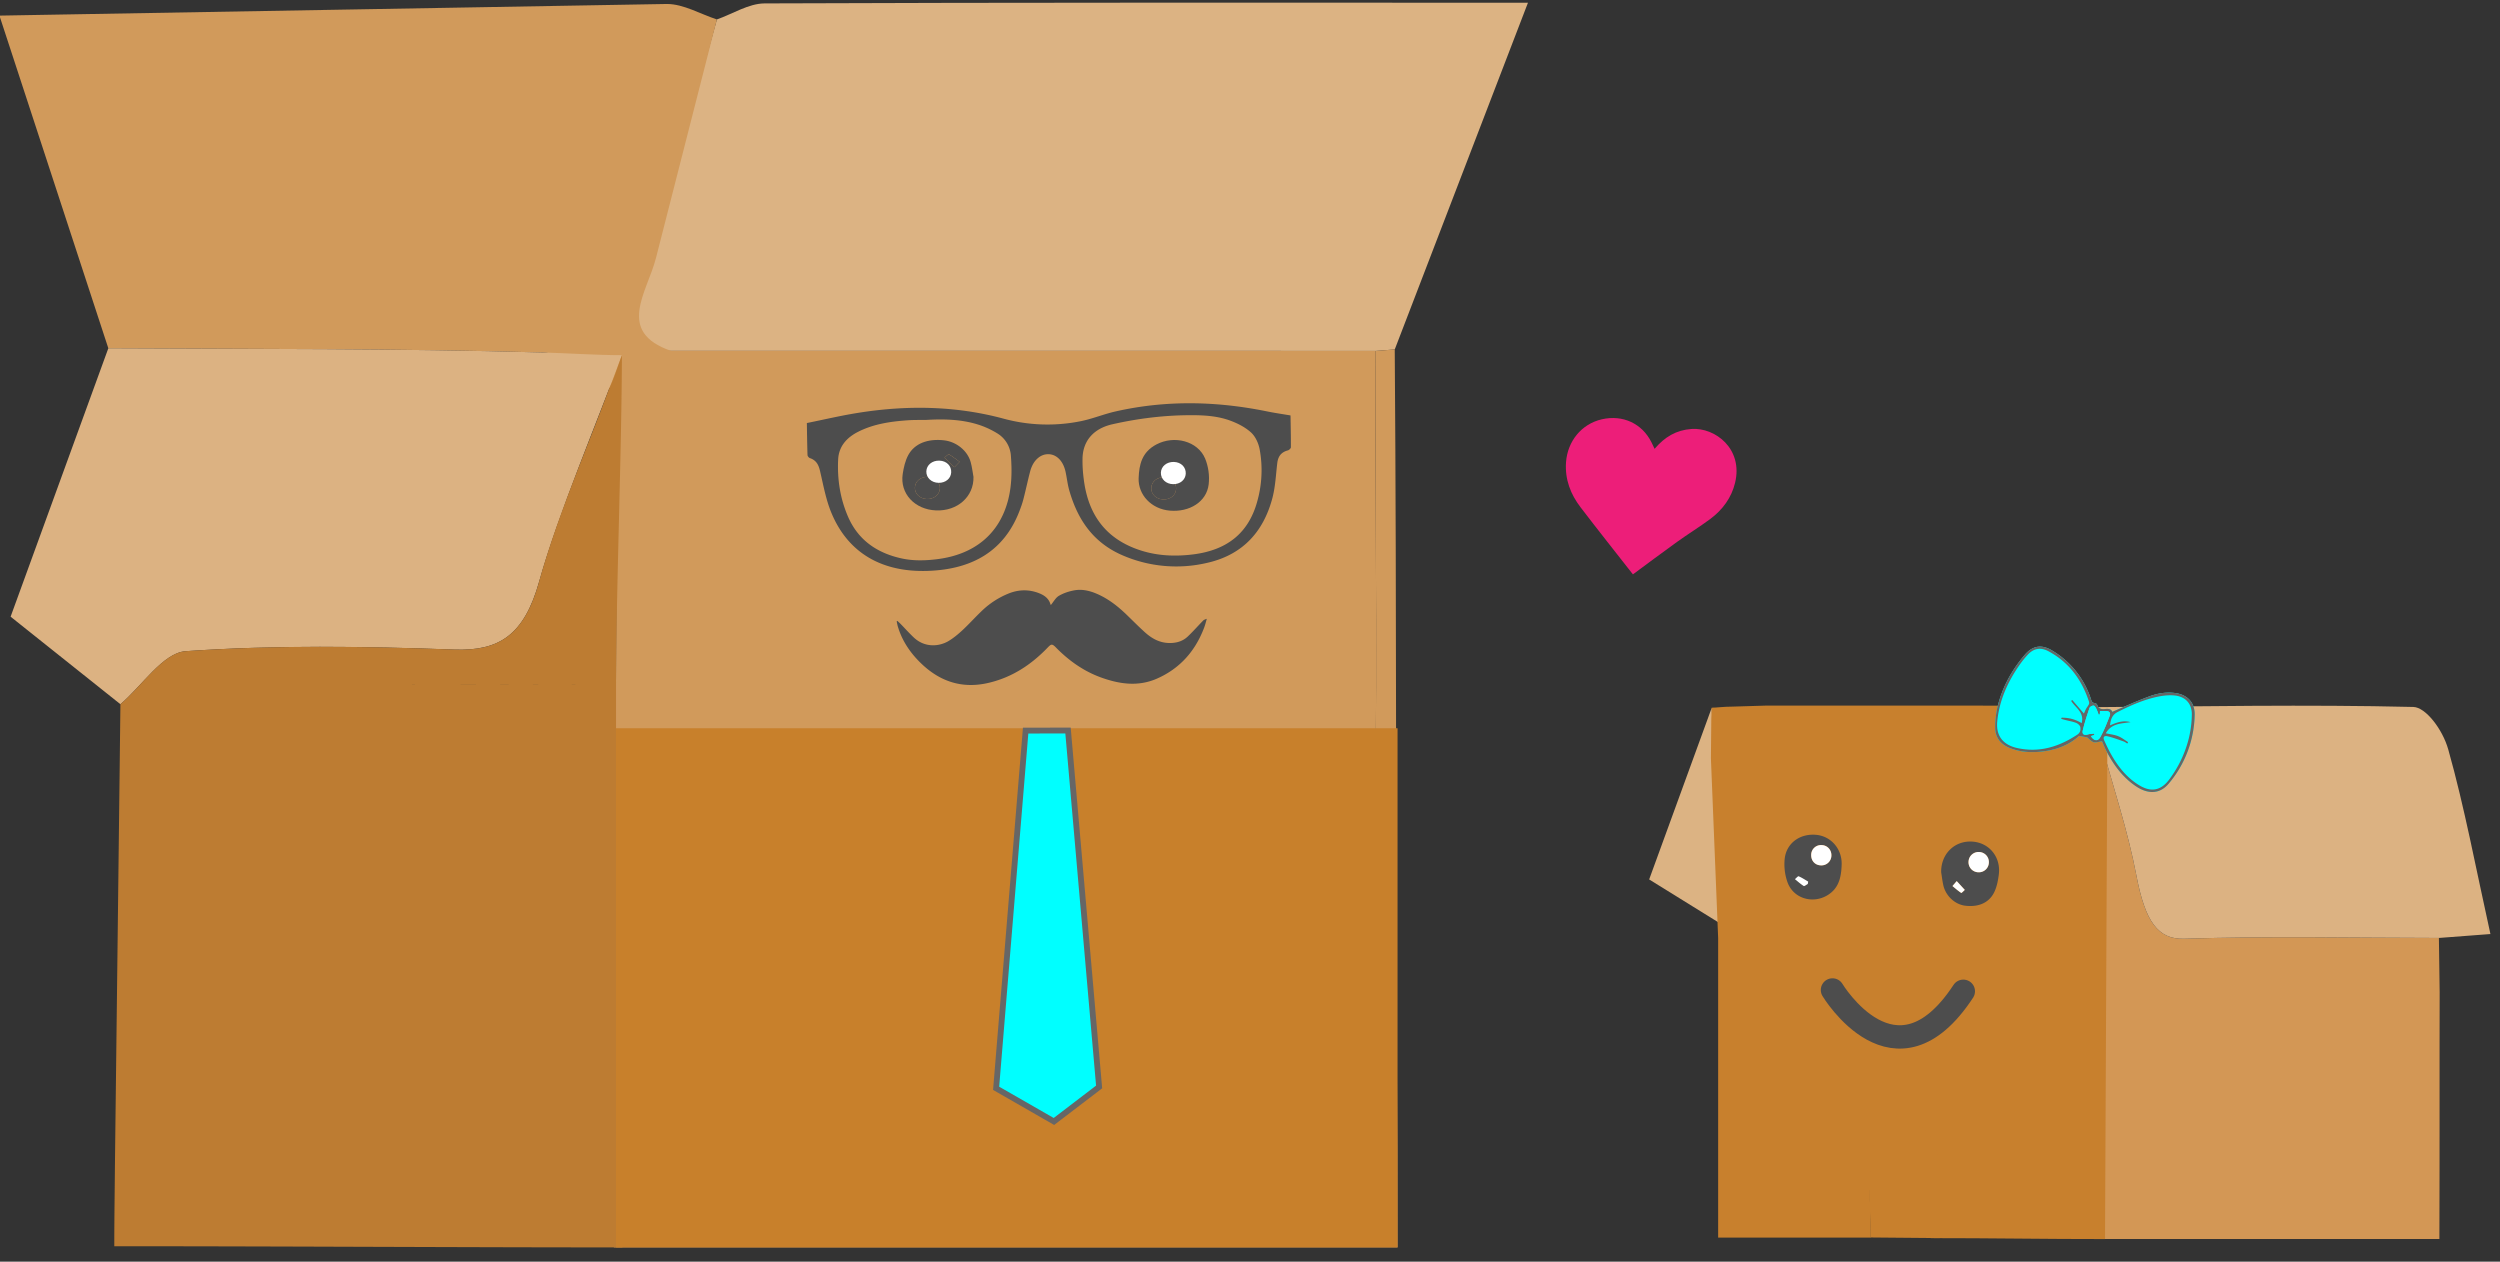<svg xmlns="http://www.w3.org/2000/svg" xmlns:xlink="http://www.w3.org/1999/xlink" width="107" height="54" viewBox="0 0 107 54">
    <rect x="0" y="0" width="107" height="54" fill="#333333" stroke="none"/>
    <defs>
        <path id="a" d="M34.298 8.637l6.681 5.63-40.596-.274L24.27.135z"/>
        <path id="c" d="M0 14.289l40.595.274-6.68-5.63L23.888.431z"/>
        <path id="e" d="M0 64.207h125.591V.114H0z"/>
    </defs>
    <g fill="none" fill-rule="evenodd">
        <g transform="translate(59 36)">
            <mask id="b" fill="#fff">
                <use xlink:href="#a"/>
            </mask>
            <path d="M34.298 8.637l6.681 5.63-40.596-.274L24.27.135z" mask="url(#b)"/>
        </g>
        <g transform="translate(-19 36)">
            <mask id="d" fill="#fff">
                <use xlink:href="#c"/>
            </mask>
            <path d="M0 14.289l40.595.274-6.68-5.63L23.888.431z" mask="url(#d)"/>
        </g>
        <g transform="translate(-19)">
            <path fill="#D39755" d="M108.892 53.03l.053-21.183c.509 1.874 1.12 3.677 1.496 5.64.373 1.945.911 2.728 2.044 2.691 3.632-.117 7.267-.038 10.9-.034.012.776.021 1.552.032 2.328l-.004 2.376v3.51l-.001 1.772c0 .994-.006 1.854-.006 2.9h-14.514z"/>
            <path fill="#DCB282" d="M123.386 40.144c-3.634-.003-7.269-.083-10.901.034-1.133.037-1.67-.745-2.044-2.691-.375-1.963-.987-3.766-1.496-5.64l-.388-1.58c4.58-.03 9.16-.12 13.737-.009.515.012 1.242.937 1.491 1.817.692 2.453 1.185 5.104 1.805 7.902"/>
            <path fill="#DCB383" d="M89.584 37.64l2.679-7.35c.104 2.927.207 6.275.311 9.203"/>
            <path fill="#C8802D" d="M92.244 30.754l.018-.465c.21 0 .512-.046.89-.046l1.422-.043h9.068l4.933.022.62 1.58c-.029 7.06-.072 14.17-.1 21.23-2.493.003-4.973-.043-7.466-.04-.007-1.06.145-2.168-.08-3.157-.136-.597-.807-1.216-1.344-1.407-.236-.084-.97.82-1.071 1.378-.183 1.015-.062 2.105-.068 3.164h-6.529V40.15l-.31-7.694"/>
            <path fill="#C8802D" d="M102.024 52.99l-2.97-.026c.008-1.227-.134-2.49.079-3.667.116-.646.967-1.695 1.24-1.598.624.221 1.402.94 1.559 1.63.261 1.148.085 2.433.092 3.66"/>
            <path fill="#DCB383" d="M49.684.832c.679-.239 1.358-.682 2.038-.686C62.374.103 73.026.116 84.397.116c-2.03 5.285-3.865 10.063-5.702 14.84l-.832.065h-2.166l-2.163-.003H47.547c-2.596-.815-1.118-2.505-.71-3.968.951-3.406 1.898-6.813 2.847-10.218"/>
            <path fill="#D19A5B" d="M47.55.17c.712.003 1.423.431 2.134.662-.87 3.406-1.738 6.812-2.61 10.217-.375 1.464-1.73 3.154.65 3.969l-1.962 1.585-.684.01c-.946-.532-1.881-1.5-2.836-1.526-6.2-.175-12.403-.145-18.606-.182L18.976.668"/>
            <path fill="#DCB282" d="M23.637 14.905c6.202.037 12.405.007 18.606.181.954.027 2.32.116 3.375.116-1.02 2.753-2.749 6.848-3.543 9.69-.645 2.304-1.723 2.978-3.637 2.91-3.828-.14-7.67-.197-11.49.069-.964.066-1.864 1.477-2.794 2.27l-4.7-3.747 4.183-11.49"/>
            <path fill="#D19A5B" d="M78.815 53.39c0-1.937-.005-2.767-.005-4.263-.085-11.378-.028-22.793-.115-34.17l-.832.064c0 7.659.12 15.322-.073 22.975-.058 2.34-1.289 4.636-1.406 6.987-.109 2.152.562 4.35 1.005 7.287H45.442l-.17 1.12h33.543z"/>
            <path fill="#D19A5B" d="M76.383 44.984c.118-2.351 1.348-4.648 1.407-6.988.193-7.654.073-15.316.073-22.975h-2.166l-2.163-.003H47.546c-.712.528-1.425 1.057-2.14 1.585l-.041 12.689v22.996l.076-.018H77.39c-.443-2.937-1.114-5.135-1.006-7.286"/>
            <path fill="#BD7C32" d="M27.86 52.317a462.169 462.169 0 0 1 .04.002l-.04-.002zm17.863-.03h-.358V29.292c-2.994.002-5.988-.014-8.98-.009 3.112-.007 5.867.011 8.98.009.013-4.229.24-9.86.253-14.09-.18.483-.355 1.032-.54 1.411-1.02 2.753-2.21 5.437-3.004 8.28-.644 2.304-1.722 2.977-3.636 2.908-3.828-.14-7.67-.196-11.49.07-.964.067-1.864 1.476-2.794 2.27-.077 6.588-.156 13.177-.235 19.765-.011 1.29-.027 2.227-.027 3.433 7.11 0 14.858.05 21.746.05l.157-1.12-.072.019z"/>
            <mask id="f" fill="#fff">
                <use xlink:href="#e"/>
            </mask>
            <path fill="#C8802B" d="M45.365 53.389h33.45v-22.22h-33.45z" mask="url(#f)"/>
            <path fill="#0FF" d="M64.711 31.266l-1.814.004-1.263 15.309 2.474 1.42 1.934-1.477z" mask="url(#f)"/>
            <path stroke="#666" stroke-width=".25" d="M64.711 31.266l-1.814.004-1.263 15.309 2.474 1.42 1.934-1.477z" mask="url(#f)"/>
            <path fill="#4D4D4D" d="M70.644 26.513c-.035.12-.065.241-.109.357-.382 1.007-1.047 1.754-2.034 2.182-.796.345-1.595.227-2.38-.057-.742-.27-1.372-.716-1.925-1.28-.161-.164-.199-.162-.356.002-.713.743-1.543 1.285-2.558 1.516-1.073.243-1.997-.041-2.795-.78-.49-.456-.867-.99-1.06-1.64-.021-.072-.034-.147-.05-.22l.031-.019c.046.044.095.086.14.132.19.195.372.401.572.587.466.433 1.076.384 1.48.142.212-.128.407-.289.589-.458.273-.254.525-.533.795-.794a3.59 3.59 0 0 1 1.207-.79c.428-.166.86-.17 1.288-.001.225.09.413.226.483.478.004.016.022.027.017.021.114-.135.201-.307.34-.389.198-.116.428-.193.654-.234.35-.065.69.02 1.018.167.47.212.867.525 1.235.882.265.257.525.52.8.766.282.25.603.424.993.437.305.01.586-.062.81-.271.233-.22.445-.463.67-.692.036-.036.096-.05.145-.074v.03zM58.65 17.972c-.26.004-.519-.002-.777.015-.739.05-1.465.153-2.13.486-.516.258-.842.64-.87 1.19-.041.849.084 1.677.43 2.468.422.96 1.202 1.532 2.284 1.769.505.11 1.012.097 1.523.033 1.604-.2 2.67-1.09 3.04-2.544.156-.616.164-1.237.118-1.863a1.217 1.217 0 0 0-.604-.99 3.677 3.677 0 0 0-.828-.373c-.709-.217-1.446-.235-2.186-.191m10.986-.198c-1.025.025-2.034.16-3.029.385-.802.183-1.261.706-1.275 1.466-.007.352.023.71.077 1.06.214 1.37.93 2.393 2.403 2.87.733.238 1.492.268 2.254.173 1.476-.184 2.376-.933 2.742-2.261a4.91 4.91 0 0 0 .107-2.226c-.048-.26-.175-.552-.372-.732-.25-.228-.59-.4-.926-.52-.632-.223-1.31-.228-1.981-.215m4.598.007c.008.455.018.91.016 1.363 0 .046-.076.118-.13.133-.303.08-.42.274-.453.547-.061.513-.082 1.037-.219 1.533-.374 1.369-1.226 2.377-2.768 2.73a5.774 5.774 0 0 1-3.655-.328c-1.279-.558-1.925-1.577-2.266-2.792-.07-.254-.097-.517-.153-.774-.1-.458-.377-.742-.723-.753-.355-.013-.668.268-.79.727-.105.397-.188.799-.291 1.198-.046.179-.11.356-.178.53-.635 1.636-1.944 2.48-3.936 2.54-1.97.06-3.404-.786-4.108-2.494-.232-.564-.34-1.173-.479-1.767-.06-.26-.149-.47-.439-.568-.046-.016-.1-.086-.101-.133-.014-.446-.02-.892-.027-1.367.701-.141 1.438-.316 2.186-.435 2.1-.337 4.198-.304 6.246.251a7.152 7.152 0 0 0 3.223.118c.531-.098 1.035-.313 1.563-.432 2.166-.49 4.332-.44 6.498.004.317.065.639.11.984.169" mask="url(#f)"/>
            <path fill="#FFF" d="M96.461 38.02l-.65-.002.002-.7.65.001z" mask="url(#f)"/>
            <path fill="#4D4D4D" d="M96.374 37.834l.016-.102c-.134-.078-.265-.167-.408-.227-.03-.013-.105.08-.16.123.125.1.243.21.377.293.029.018.116-.055.175-.087m1.01-1.217a.428.428 0 0 0-.427-.449.42.42 0 0 0-.438.41c-.012.256.161.451.41.46a.426.426 0 0 0 .455-.42m.439.388c-.017.527-.113 1.016-.616 1.315-.628.374-1.443.136-1.698-.549a2.302 2.302 0 0 1-.124-1.015c.073-.679.665-1.094 1.358-1.025.636.064 1.101.613 1.08 1.274" mask="url(#f)"/>
            <path fill="#FFF" d="M97.384 36.617a.426.426 0 0 1-.454.421c-.25-.008-.423-.203-.411-.461a.42.42 0 0 1 .438-.408c.247.003.434.2.427.448" mask="url(#f)"/>
            <path fill="#4D4D4D" d="M102.747 37.71c-.093.11-.138.16-.182.212.123.102.243.208.375.295.016.01.1-.083.154-.128l-.347-.378m.93-.377a.43.43 0 0 0 .448-.429.43.43 0 0 0-.41-.439.43.43 0 0 0-.462.416.43.43 0 0 0 .424.452m-1.595-.001c-.013-.77.556-1.349 1.308-1.314.743.035 1.262.663 1.157 1.427-.033.252-.084.515-.194.74-.221.457-.678.648-1.244.578-.43-.054-.817-.402-.93-.853-.045-.19-.065-.385-.097-.578" mask="url(#f)"/>
            <path fill="#FFF" d="M103.677 37.334a.43.43 0 0 1-.424-.452.43.43 0 0 1 .46-.416.43.43 0 0 1 .411.44.429.429 0 0 1-.447.428M102.747 37.71l.347.379c-.053.045-.138.139-.154.128-.132-.087-.252-.193-.375-.295l.182-.211" mask="url(#f)"/>
            <path stroke="#4D4D4D" stroke-linecap="round" d="M97.43 42.371s2.694 4.485 5.6.056" mask="url(#f)"/>
            <path fill="#4D4D4D" d="M69.408 19.353l.8.002-.002.767-.8-.003z" mask="url(#f)"/>
            <path fill="#4D4D4D" d="M69.515 19.557l-.02.11c.167.087.327.184.502.249.037.014.128-.086.195-.133-.152-.11-.298-.23-.463-.322-.035-.02-.14.062-.214.096m-1.24 1.33c-.01.272.22.486.525.49.298.002.524-.185.537-.447.016-.28-.198-.493-.505-.504-.309-.01-.55.188-.558.46m-.54-.425c.02-.576.14-1.11.757-1.437.772-.408 1.772-.147 2.088.601.142.342.196.747.152 1.11-.089.741-.817 1.195-1.668 1.12-.782-.07-1.354-.672-1.33-1.394" mask="url(#f)"/>
            <path fill="#4D4D4D" d="M68.274 20.886c.008-.271.249-.47.558-.46.307.01.52.223.505.504-.014.263-.24.45-.538.447-.304-.004-.534-.218-.525-.491M59.849 19.997l.224-.231c-.151-.11-.299-.227-.461-.323-.02-.01-.124.092-.189.141l.426.413m-1.141.412c-.306-.007-.548.198-.552.467-.004.26.216.468.506.482.306.014.553-.184.566-.454.014-.269-.218-.489-.52-.495m1.957.001c.02.842-.681 1.474-1.605 1.436-.913-.038-1.552-.725-1.424-1.56.043-.275.104-.563.239-.81.272-.498.833-.707 1.528-.63.528.059 1.006.44 1.142.933.058.206.081.42.12.631" mask="url(#f)"/>
            <path fill="#4D4D4D" d="M58.707 20.408c.303.008.535.228.521.496-.013.27-.26.468-.567.453-.289-.013-.508-.222-.504-.48.004-.27.244-.476.55-.469M59.849 19.997l-.426-.413c.065-.049.17-.152.189-.14.162.095.31.212.461.322l-.224.231" mask="url(#f)"/>
            <path fill="#FFF" d="M68.686 20.231c.008-.27.25-.47.558-.46.308.01.52.224.506.505-.015.262-.24.449-.538.446-.304-.003-.534-.218-.526-.49M58.647 20.175c.009-.271.25-.47.559-.46.307.01.52.223.505.504-.014.262-.24.45-.538.446-.304-.003-.534-.218-.526-.49" mask="url(#f)"/>
            <path fill="#0FF" d="M112.108 29.663c-.398-.056-.784.015-1.15.154-.52.196-1.028.428-1.555.65-.031-.113-.147-.138-.282-.122-.158.018-.298.007-.361-.176-.012-.035-.063-.077-.095-.078-.136-.002-.15-.104-.182-.197a3.768 3.768 0 0 0-1.642-2.046c-.457-.281-.847-.22-1.191.19-.537.634-.935 1.347-1.14 2.154a3.86 3.86 0 0 0-.115.972c.003.41.237.694.62.848.43.174.88.205 1.334.159.633-.064 1.206-.277 1.634-.676l.35.066c.094.072.176.175.278.203.098.028.217-.02.357-.039.06.134.119.292.196.44.306.585.69 1.104 1.244 1.48.534.364 1.043.341 1.416-.11a4.692 4.692 0 0 0 1.108-2.94c.014-.518-.308-.86-.824-.932" mask="url(#f)"/>
            <path fill="#666" d="M108.873 30.577l-.05.015c-.032-.086-.057-.175-.099-.257-.027-.055-.078-.137-.118-.137-.06 0-.157.049-.175.1-.107.315-.21.633-.287.957-.04.177.048.225.23.175.084-.023.173-.023.258-.032l.007.06-.15.048c.136.214.301.236.414.028.157-.285.276-.594.394-.897.047-.12-.015-.205-.157-.204l-.261-.003-.006.147m.435.47c.292-.131.573-.228.88-.139-.391.063-.816.044-1.06.477.2.044.375.061.531.124.152.06.284.168.424.255l-.036.06c-.05-.031-.1-.072-.154-.09-.231-.08-.461-.17-.699-.223-.146-.032-.194.049-.13.187.09.198.183.395.289.584.303.535.677 1.01 1.215 1.333.5.3.92.222 1.27-.246a4.898 4.898 0 0 0 .852-1.805 4.59 4.59 0 0 0 .12-.975c.009-.478-.28-.784-.757-.824-.2-.017-.41 0-.608.036-.64.12-1.23.377-1.809.673-.244.124-.295.318-.328.573m-1.117-.507c.03-.065.055-.133.09-.196.038-.07.092-.133.126-.205.015-.034.01-.086-.004-.124-.309-.931-.855-1.673-1.733-2.143-.328-.175-.623-.125-.878.146a4.012 4.012 0 0 0-.35.433c-.517.738-.88 1.541-.961 2.448-.053.607.263.987.856 1.117.949.209 1.787-.053 2.574-.575.13-.087.146-.206.127-.319-.01-.07-.104-.151-.177-.182-.15-.058-.311-.084-.466-.124-.059-.015-.118-.032-.175-.048.004-.017.01-.033.015-.05.3-.006.584.066.86.232.122-.47-.272-.66-.45-.952l.048-.038.498.58m1.212-.073c.527-.223 1.035-.453 1.555-.65.366-.14.752-.21 1.15-.154.516.072.838.414.824.933a4.692 4.692 0 0 1-1.108 2.938c-.373.452-.882.475-1.416.112-.554-.377-.938-.897-1.244-1.482-.077-.147-.137-.305-.196-.439-.14.02-.259.067-.357.04-.102-.03-.184-.13-.279-.204l-.349-.066c-.428.4-1.001.612-1.634.676-.454.046-.904.015-1.334-.159-.383-.154-.617-.439-.62-.848a3.865 3.865 0 0 1 .114-.973c.206-.806.604-1.52 1.14-2.153.345-.41.735-.471 1.192-.19a3.768 3.768 0 0 1 1.642 2.046c.032.093.046.195.182.197.032 0 .083.043.095.077.063.184.203.195.361.176.135-.015.25.01.282.123" mask="url(#f)"/>
            <path fill="#0FF" d="M108.873 30.577l.006-.147c.088 0 .174.003.26.003.143 0 .205.083.158.204-.118.303-.237.612-.394.897-.113.208-.278.186-.413-.028l.149-.049-.007-.06c-.085.01-.174.01-.257.033-.183.05-.272.002-.23-.175.075-.324.18-.642.286-.957.018-.051.114-.1.175-.1.04 0 .09.082.118.137.042.082.067.171.1.257l.049-.015" mask="url(#f)"/>
            <path fill="#ED1E79" d="M91.395 18.36c1.016-.072 2.215.85 1.868 2.297-.153.644-.535 1.164-1.073 1.563-.459.338-.946.639-1.409.971-.656.471-1.302.957-1.892 1.392-.722-.923-1.491-1.889-2.24-2.87-.428-.56-.674-1.19-.623-1.93.065-.898.66-1.638 1.535-1.838.896-.203 1.721.18 2.122.986.039.078.075.157.134.279.435-.513.93-.804 1.578-.85z" mask="url(#f)"/>
        </g>
    </g>
</svg>
